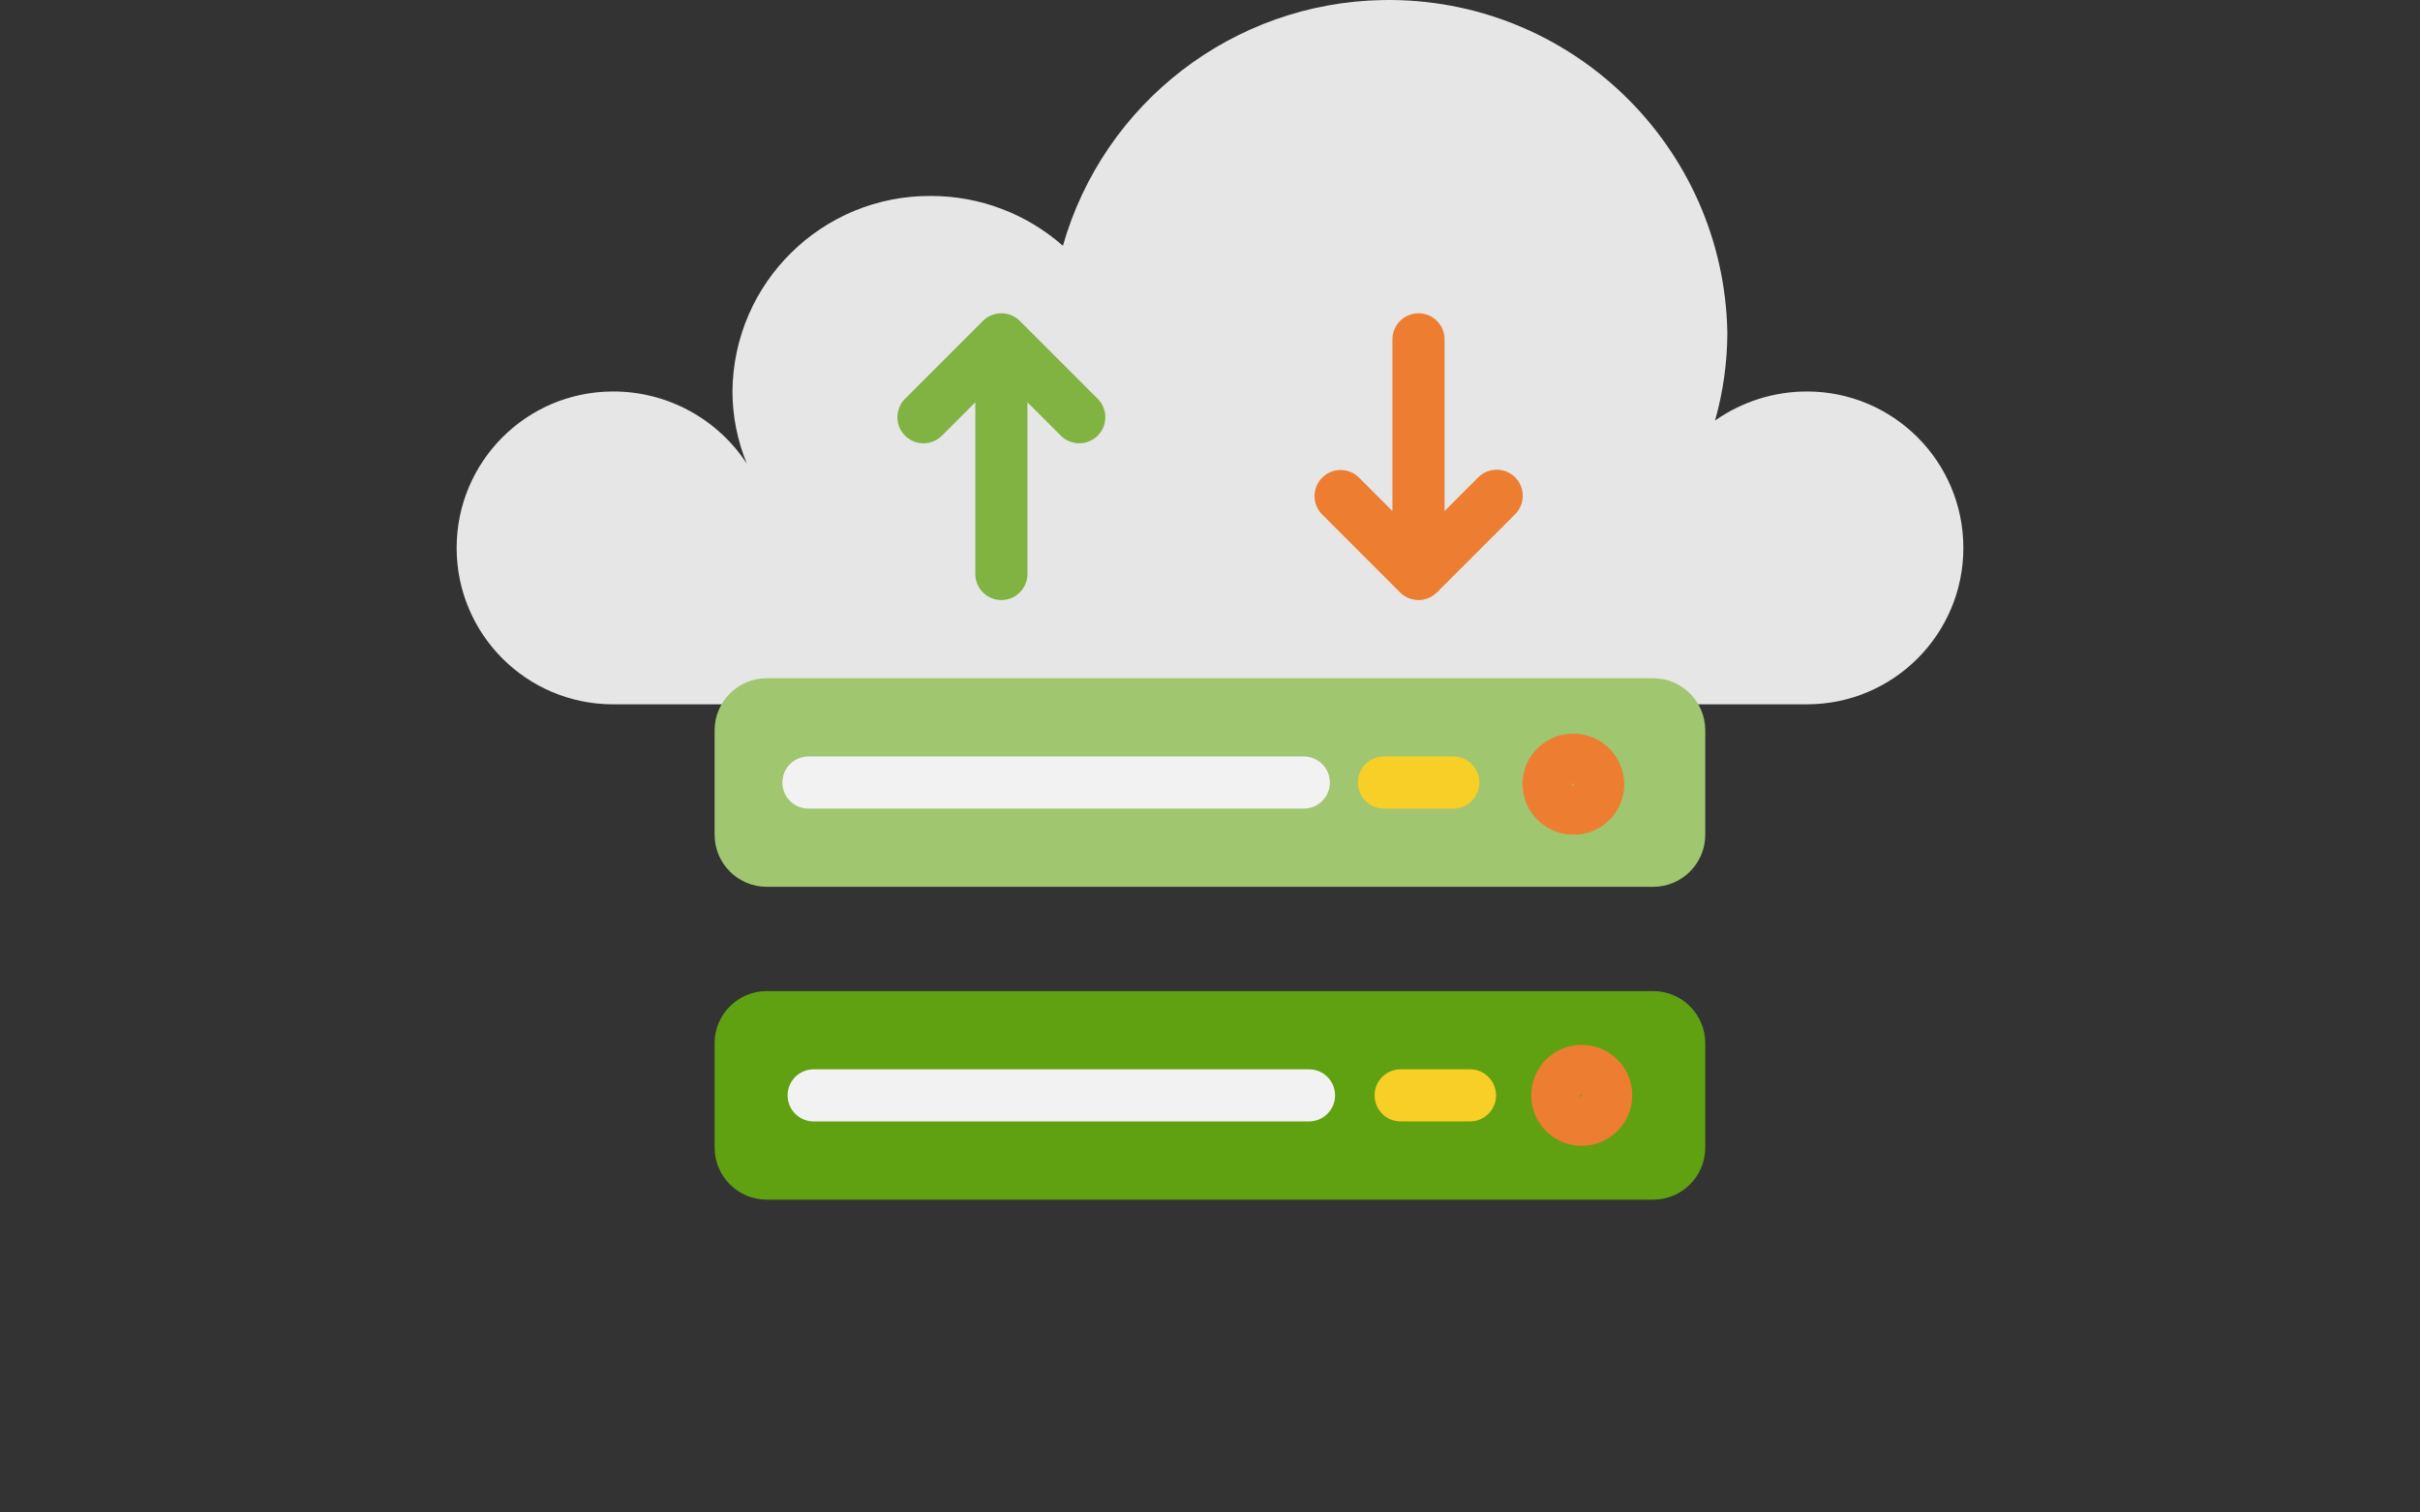 <?xml version="1.0" encoding="utf-8"?>
<!-- Generator: Adobe Illustrator 16.0.0, SVG Export Plug-In . SVG Version: 6.00 Build 0)  -->
<!DOCTYPE svg PUBLIC "-//W3C//DTD SVG 1.1//EN" "http://www.w3.org/Graphics/SVG/1.1/DTD/svg11.dtd">
<svg version="1.1" id="Capa_1" xmlns="http://www.w3.org/2000/svg" xmlns:xlink="http://www.w3.org/1999/xlink" x="0px" y="0px"
	 width="1280px" height="800px" viewBox="0 0 1280 800" enable-background="new 0 0 1280 800" xml:space="preserve">
<rect x="0" y="0" width="1280" height="800" fill="#333333" stroke="none"/>
<path fill="#E6E6E6" d="M955.738,372.536c45.694,0,82.735-37.041,82.735-82.735c0-45.693-37.041-82.734-82.735-82.734l0,0
	c-17.392,0.002-34.36,5.365-48.593,15.361c4.257-15.096,6.443-30.702,6.495-46.387C911.908,77.1,830.295-1.705,731.354,0.028
	c-78.843,1.381-147.517,54.143-169.16,129.972c-19.215-16.938-43.938-26.307-69.553-26.352
	c-57.616-0.496-104.73,45.803-105.238,103.419c0.046,13.104,2.637,26.077,7.625,38.195c-15.609-23.883-42.234-38.254-70.766-38.195
	c-45.694,0-82.735,37.041-82.735,82.734c0,45.694,37.041,82.735,82.735,82.735"/>
<path fill="#60A111" d="M405.551,524.217h468.832c15.231,0,27.578,12.346,27.578,27.578v55.156
	c0,15.232-12.347,27.578-27.578,27.578H405.551c-15.231,0-27.578-12.346-27.578-27.578v-55.156
	C377.972,536.565,390.319,524.217,405.551,524.217z"/>
<path fill="#ED7D31" d="M836.462,606.097c-14.758-0.092-26.649-12.13-26.558-26.889c0.092-14.758,12.129-26.649,26.889-26.559
	c14.694,0.092,26.559,12.028,26.559,26.722C863.282,594.169,851.256,606.119,836.462,606.097z M836.462,578.519l-0.689,0.854
	c0,0.414,0.276,0.869,0.689,0.869V578.519z"/>
<path fill="#F2F2F2" d="M692.365,593.162H430.372c-7.615,0-13.79-6.174-13.79-13.789s6.175-13.789,13.79-13.789h261.993
	c7.615,0,13.789,6.174,13.789,13.789S699.98,593.162,692.365,593.162z"/>
<path fill="#F8CF26" d="M777.511,593.162h-36.679c-7.615,0-13.789-6.174-13.789-13.789s6.174-13.789,13.789-13.789h36.679
	c7.615,0,13.789,6.174,13.789,13.789S785.129,593.162,777.511,593.162z"/>
<path fill="#A0C670" d="M405.551,358.747h468.832c15.231,0,27.578,12.346,27.578,27.578v55.156
	c0,15.232-12.347,27.578-27.578,27.578H405.551c-15.231,0-27.578-12.346-27.578-27.578v-55.156
	C377.972,371.093,390.319,358.747,405.551,358.747z"/>
<path fill="#ED7D31" d="M832.257,441.482c-13.031-0.009-24.193-9.326-26.53-22.146c-1.253-6.969,0.348-14.147,4.439-19.925
	c8.604-12.15,25.431-15.023,37.581-6.419c5.757,4.076,9.685,10.247,10.943,17.188c1.267,6.974-0.333,14.163-4.44,19.938
	c-4.107,5.885-10.418,9.863-17.498,11.031C835.264,441.384,833.761,441.494,832.257,441.482L832.257,441.482z M832.174,413.904
	l-0.62,1.089c0,0.29,0.068,0.58,0.689,0.635L832.174,413.904z"/>
<path fill="#F2F2F2" d="M689.606,427.693H427.612c-7.615,0-13.789-6.174-13.789-13.789s6.174-13.789,13.789-13.789h261.994
	c7.614,0,13.789,6.174,13.789,13.789S697.222,427.693,689.606,427.693z"/>
<path fill="#F8CF26" d="M768.701,427.693h-36.68c-7.615,0-13.789-6.174-13.789-13.789s6.174-13.789,13.789-13.789h36.68
	c7.614,0,13.789,6.174,13.789,13.789S776.317,427.693,768.701,427.693z"/>
<path fill="#80B341" d="M580.769,211.107l-41.367-41.367c-5.385-5.383-14.113-5.383-19.498,0l-41.367,41.367
	c-5.29,5.478-5.138,14.208,0.34,19.498c5.344,5.16,13.814,5.16,19.158,0l17.829-17.829v90.814c0,7.615,6.175,13.789,13.789,13.789
	c7.615,0,13.79-6.174,13.79-13.789v-90.814l17.829,17.829c5.478,5.29,14.208,5.138,19.497-0.34
	C585.93,224.922,585.93,216.45,580.769,211.107L580.769,211.107z"/>
<path fill="#ED7D31" d="M801.396,252.474c-5.385-5.383-14.113-5.383-19.498,0l-17.829,17.83v-90.815
	c0-7.615-6.174-13.789-13.789-13.789s-13.789,6.174-13.789,13.789v90.815l-17.83-17.83c-5.478-5.291-14.206-5.14-19.497,0.338
	c-5.161,5.344-5.161,13.815,0,19.16l41.367,41.367c5.385,5.383,14.113,5.383,19.498,0l41.367-41.367
	C806.779,266.587,806.779,257.859,801.396,252.474z"/>
</svg>
